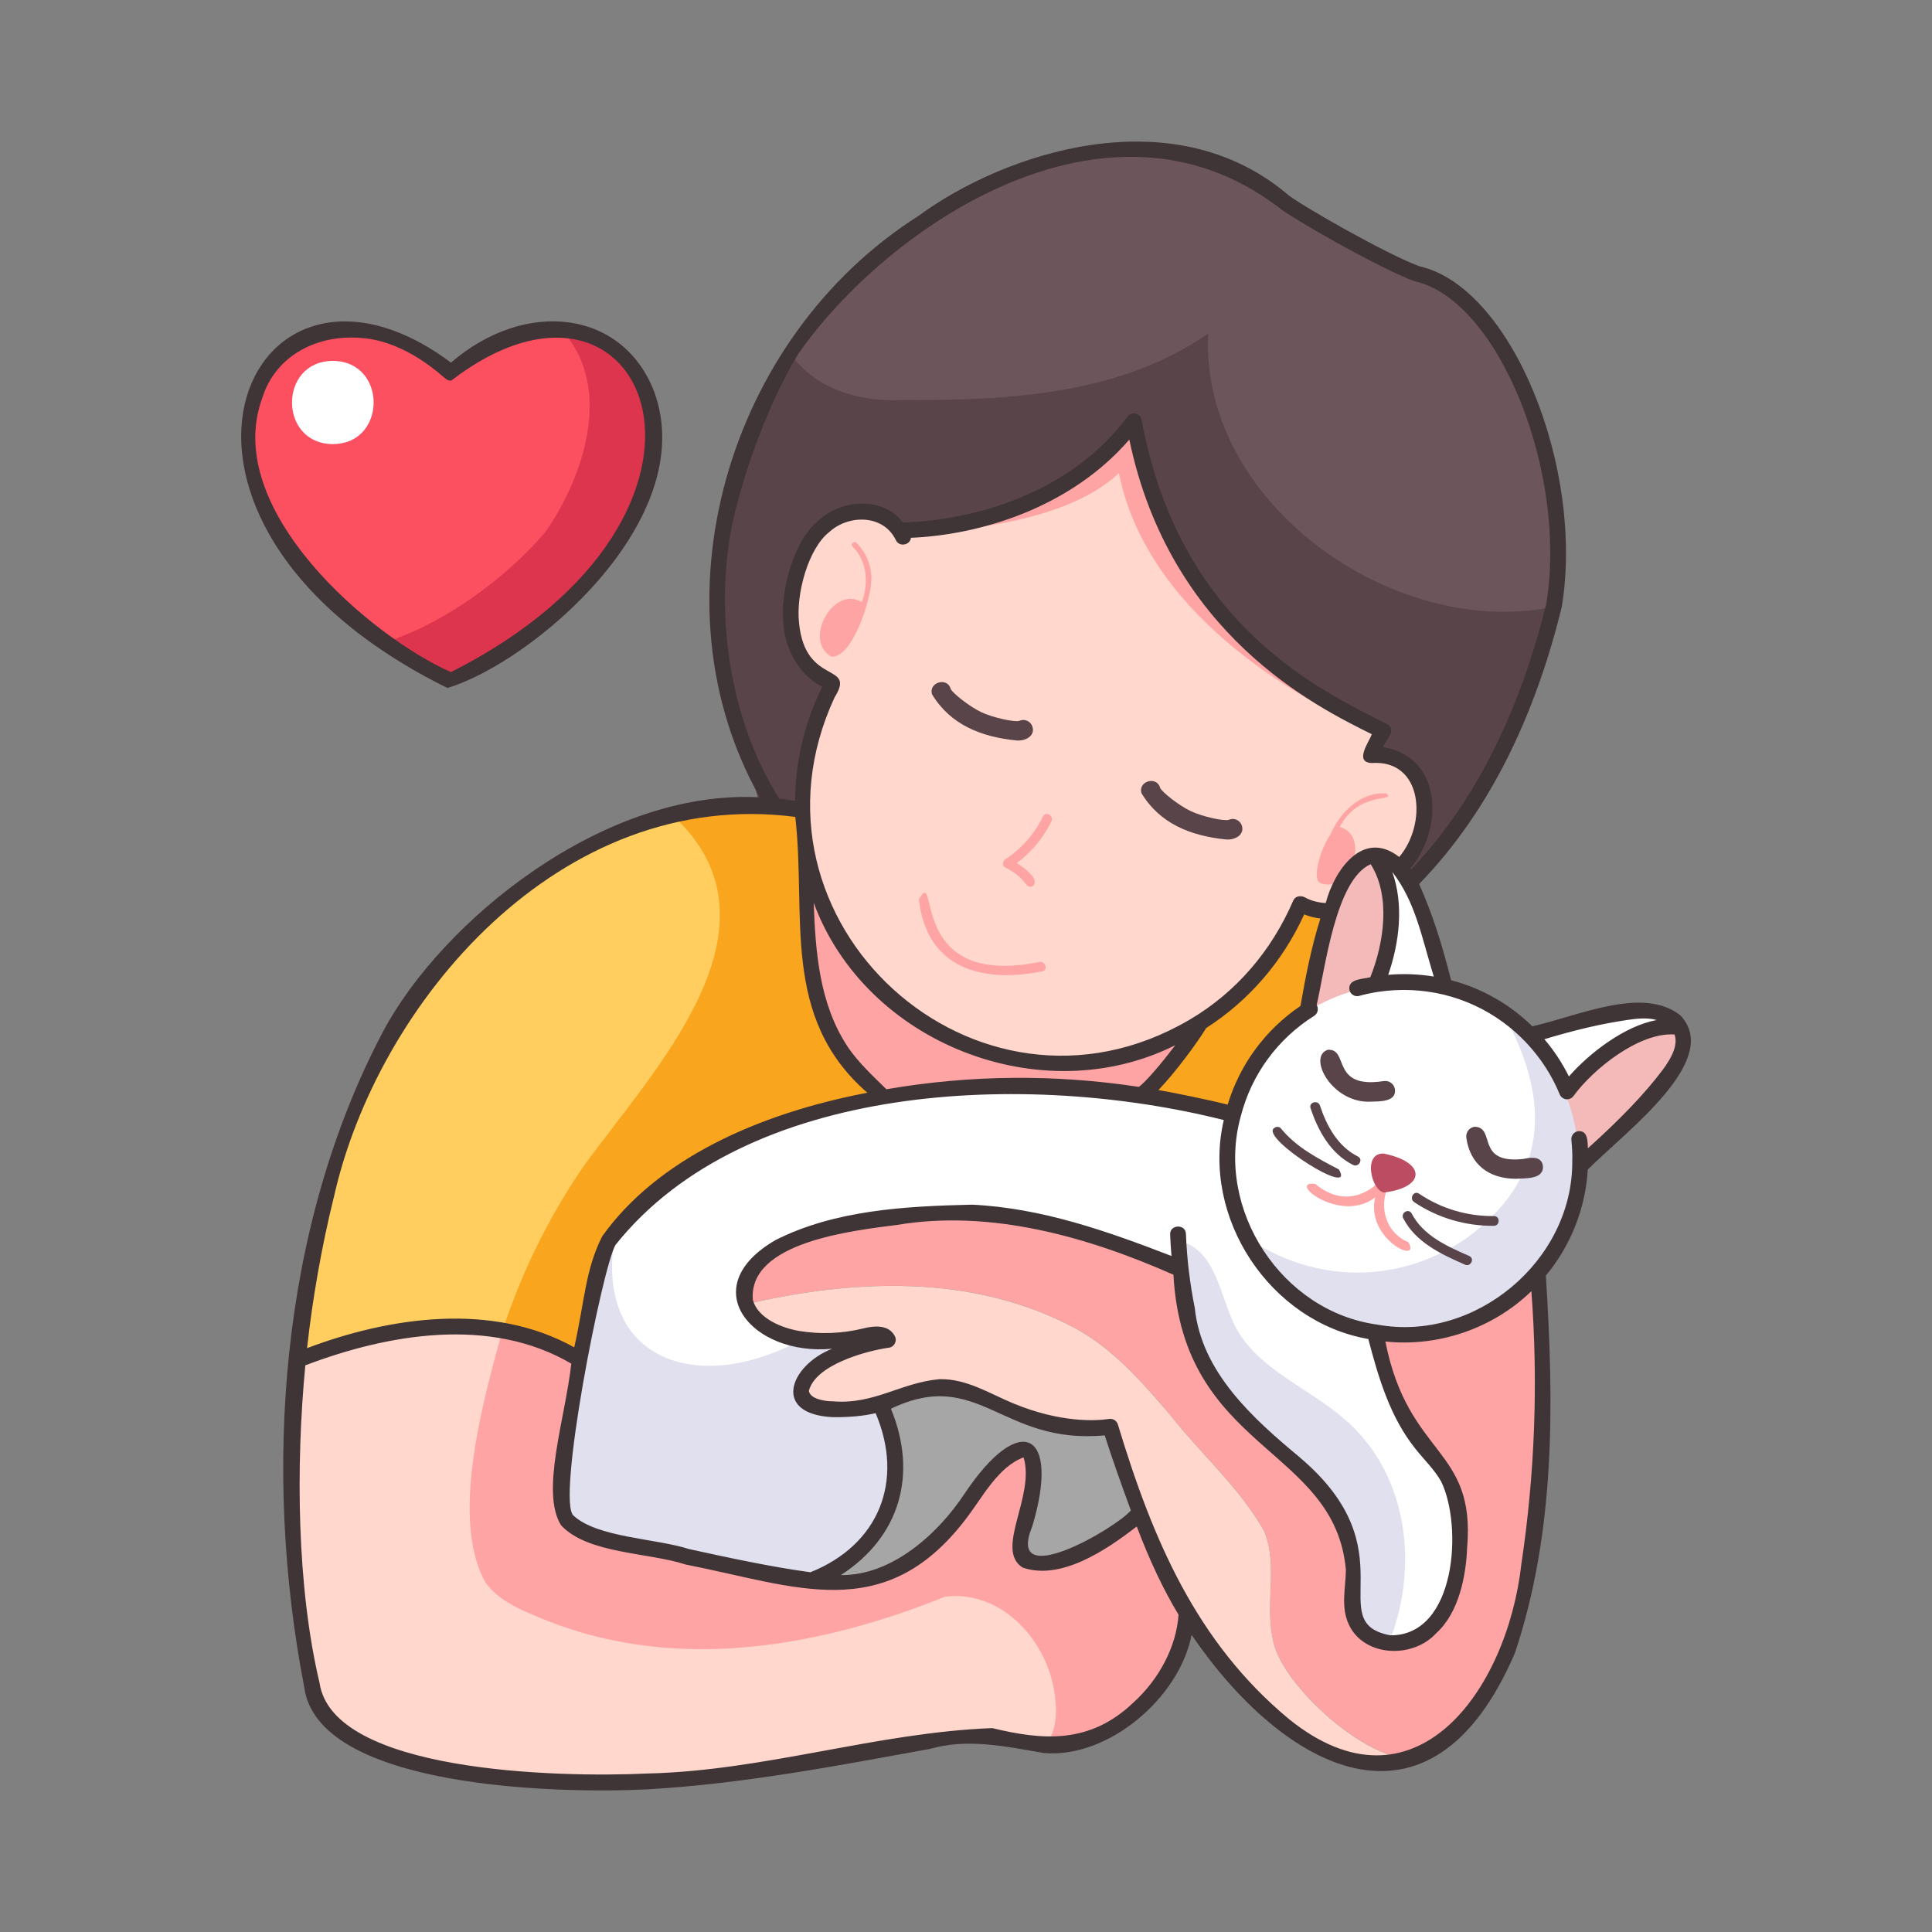 <svg id="Layer_4" height="512" viewBox="0 0 300 300" width="512" xmlns="http://www.w3.org/2000/svg" data-name="Layer 4"><rect x="0" y="0" width="300" height="300" fill="#808080" stroke="none"/><path d="m208.18 140.86 2.35.97c-2.26 5.39-3.31 10.17-4.99 15.73-5.84 3.67-9.95 10.53-11.71 17.39l-5.52.3c-3.47-.91-9.01-1.64-12.55-2.23-1.62-3.24 2.96-12.74 7.66-16.6 6.69-3.95 11.29-8.87 14.84-16.39 0 0 8.56.82 9.93.83z" fill="#faa51e"/><path d="m99.8 61.4c-5.79-15.45-24.09-10.17-30.54-3.43-30.11-24.1-52.23 21.89 0 47.96 10.81-4.16 37.89-25.56 30.54-44.53z" fill="#fc5061"/><path d="m241.56 81.99c-3.02-23.15-16.91-25.31-28.69-29.51-5-1.77-16.86-12.85-18.88-14.56-32-26.09-66.8-.09-77.75 29.24-10.16 18.16-.39 50.23 1.87 58.18 2.39.11 5.09.73 7.52.52-.34-7.46 2.74-13.13 5.29-20.49 0 0 2.12-2.94 2.12-2.94-2.58-.97 6.8-16.71 7.41-15.73.14-.3 1.64-.15 1.75-.4 12.42-.27 18.01 9.86 26.45-1.51 5.71 33.41 47.29 35.62 47.21 39.17-.07 3.38 3.34 8.56 1.24 11.23.57.63 1.04 1.37 1.43 2.13 12.57-12.53 24.74-37.22 23.03-55.33z" fill="#594449"/><path d="m225.65 206.53c-3.82 1.19-8.24 1.5-12.27.86.88 6.1 3.32 12.37 7 17.28 1.39 1.76 3.04 3.32 4.15 5.27 3.15 6.68 2.59 17.82-2.67 23.36-3.1 3.39-9.58 3.43-11.68-1.02-1.11-2.42-.34-5.23-.32-7.9-2.02-20.8-25.72-18.74-26.98-47.11-13.25-5.32-29.6-10.63-44.31-7.85-7.64 1.03-24.59 2.79-23.45 13.26 17.23-4.12 36.13-5.03 52.25 3.77 5.71 3.22 10.11 8.29 14.37 13.27 4.74 6.06 10.85 11.32 14.58 18.07 2.13 5.15.12 11.12 1.3 16.57 1 7.14 15.53 20.24 22.93 18.62v.03c10.44-5.39 15.08-18.32 16.62-29.41 2.22-14.82 1.03-45.13 1.03-45.13-3.3 3.74-7.63 6.57-12.54 8.05" fill="#ffa4a4"/><path d="m169.81 222.04c-4.58.17-9.19-.67-13.41-2.47-3.6-1.53-7.12-3.78-11.03-3.68-5.59.58-10.71 4.06-16.57 3.45-2.06 0-4.67-.62-5-2.67.38-5.03 9.26-7.48 13.51-8.14-.56-1.14-2.21-.91-3.44-.6-6.08 1.43-16.15 1.53-18.75-5.24 17.23-4.12 36.13-5.03 52.25 3.78 5.71 3.22 10.11 8.29 14.37 13.27 4.74 6.06 10.85 11.32 14.58 18.07 2.13 5.15.12 11.12 1.3 16.57.99 7.15 15.56 20.25 22.93 18.62v.03c-15.76 6.09-28.27-9.9-36.29-21.31-5.61-8.89-8.83-19.23-11.92-29.24l-2.53-.42z" fill="#ffd7cd"/><path d="m178.11 170.66c-13.83-2.34-28.07-2.25-41.87.25l-.11-.63c-10.29-8.29-13-22.98-10.9-35.52.95 3.86 6.39 4.69 8.41 8.11 1.36 2.32 4.5 3.23 6.32 5.24 3.78 4.69 5.84 7.72 11.4 10.65 5.47 2.37 9.65 1.19 15.27 1.04 6.96-.15 12.26 3.52 18.22 0l-6.73 10.86z" fill="#ffa4a4"/><path d="m176.8 236.03-1.54.55c-4.13 3.76-10.61 7.76-16.31 6.34-3.12-1.77 2.28-10.19.8-15.79 0-1.17-.92-1.98-2.01-1.36-4.26 1.79-6.52 6.33-9.33 10-5.24 6.79-13.62 12.19-22.48 10.28-11.04-1.49-21.86-4.28-32.75-6.57-5.2-.63-7.72-4.05-6.65-9.23.48-4.41 1.61-11.69 2.9-18.8-15.78-8.36-28-4.82-43.93-.18-1.58 16.93-1.64 34.33 2.14 50.98 2.37 15.39 39.87 15.58 52.3 15.04 18.03-.41 35.59-6.31 53.5-7.08 13.35 4.74 29.3-3.16 30.21-18.13l.6-.37c-3.07-4.87-5.44-10.2-7.46-15.67z" fill="#ffd7cd"/><path d="m215.52 117.72c-.97-.28-1.99-.33-3.03-.2.3-.65 1.4-2.96 1.68-3.57 0 0-32.85-15-38.55-48.41-8.45 11.36-23.23 16.67-35.65 16.94-.11.25-.24.52-.38.83-2.37-4.5-8.48-4.77-12.14-1.49-6.34 5.93-8.24 20.64 1.29 24.44-10.76 19.85-2.12 46.01 18.38 55.37 20.25 9.84 45.89-.02 54.43-20.94 1.45.9 3.15.92 4.75 1.26 1.36-5.09 5.33-12.44 10.81-6.75 4.55-4.86 5.91-14.94-1.58-17.47z" fill="#ffd7cd"/><path d="m136.13 170.28c-14.73-12.16-10.17-28-12.06-44.4-25.66-4.65-53.1 15.07-64.2 35.13-8.55 15.15-12.68 33.09-14.37 50.25 15.93-4.64 28.16-8.18 43.93.18 1.17-6.48 2.48-12.83 3.55-16.74h.18c.29-1.55 1.63-2.77 2.57-4 .08-.39.85-1.25 1.14-1.28 9.95-10.76 25.04-15.93 39.38-18.51l-.11-.63z" fill="#ffce5f"/><path d="m157.85 114.98c-5.52-.55-10.29-2.46-13.13-7.18-.55-1.88 2.41-2.71 2.91-.81.3.65 2.91 2.73 4.75 3.6 1.86.87 5.15 1.56 5.88 1.35.75-.36 1.63-.03 1.99.72.65 1.53-.95 2.44-2.39 2.32z" fill="#594449"/><path d="m190.37 130.35c-5.52-.56-10.29-2.47-13.13-7.2-.54-1.88 2.41-2.7 2.91-.8.3.65 2.9 2.73 4.75 3.6 1.86.88 5.14 1.57 5.88 1.36.75-.36 1.63-.03 1.99.72.65 1.54-.96 2.45-2.4 2.32z" fill="#594449"/><path d="m135.31 89.83c-.03-2.09-.83-4.01-2.28-5.52-.38-.39-1.04.13-.67.53 2.31 2.26 2.54 5.74 1.47 8.66-4.44-2.72-9.23 6.07-4.7 8.47 3.13.2 6.17-8.66 6.17-12.14z" fill="#ffa4a4"/><path d="m215.23 123.21c-4.05-.26-7.14 2.95-8.66 6.4-1.57 2.26-2.91 7.01-1.53 7.52 4.61 1.75 7.85-7.41 3-8.71 2.84-5.67 9.07-3.87 7.18-5.22z" fill="#ffa4a4"/><path d="m214.17 113.94s-32.85-15-38.55-48.41c-8.45 11.36-23.23 16.67-35.65 16.94-.11.25 23.6.64 33.77-9.01 5.45 27.29 40.41 40.53 40.43 40.47z" fill="#ffa4a4"/><path d="m136.13 170.28 2.13 6.46c-2.57.45-.45.88-2.98 1.52-11.79 2.94-23.19 5.48-31.33 14.32-.29.03-2.2-.39-2.28 0-.56.65-2.99-.69-3.5 0 5.79 1.37 11.56 2.6 5.25 2.54l-2.8 3.5c-1.08 3.91-1.28 6.33-2.45 12.81l-9.17-.08c-3.48-1.93-7.27-3.33-11.16-4.15 2.97-9.27 7.28-18.1 12.79-26.12 10.69-14.77 32.01-36.75 14.47-53.87l-.16-.73c6.32-1.62 12.74-1.3 19.13-.6 1.9 16.45-2.69 32.19 12.06 44.4z" fill="#faa51e"/><path d="m241.56 81.99c.52 4.02.25 8.14-.54 12.27-24.82 5.03-54.79-16.36-53.4-42.48-13.49 9.43-30.99 10.47-47.45 10.33-6.79.35-14.02-1.76-17.82-7.77 14.71-20.66 48.69-43.71 76.42-23.18 22.76 15.2 38.08 10.59 42.79 50.83z" fill="#6d555c"/><path d="m161.96 126.77c-1.32 2.71-3.32 5.01-5.85 6.65-.44.28-.54 1.05 0 1.3 1.26.6 2.39 1.47 3.23 2.6.24.32.65.5 1.03.27 1.4-1.31-2.45-3.59-3.5-4.17v1.3c2.74-1.77 4.97-4.26 6.4-7.19.42-.87-.88-1.64-1.3-.76z" fill="#ffa4a4"/><path d="m142.68 139.65c1.21 10.72 9.77 13.05 19.14 11.18.96-.14.55-1.6-.4-1.46-20.83 4.23-15.47-15.35-18.74-9.73z" fill="#ffa4a4"/><path d="m216.62 142.31c-.01 3.62-1.84 11.74-1.84 11.74-2.63 5.69-7.58 5.62-11.74 3 .84-2.46 2.35-24.03 10.42-23.85 0 0 3.16 6.12 3.16 9.11z" fill="#f4baba"/><path d="m184.25 251.71-.6.37c-.47 10.91-11.13 20.2-21.95 19.56 2.06-1.67 2.5-4.91 2.17-7.66-.69-8.61-7.98-17.15-17.1-16.05-20.23 8.12-43.01 11.99-63.77 2.92-2.86-1.16-5.77-2.6-7.59-5.08-5.56-9.82-.44-28.05 2.43-38.55 8.95-.48 43.95 28.84 52.65 30.45.87-2.3 29.38-18.86 33.36-13.5.39 3.38 4.08 12.92 7.71 9.37l5.24 2.49c2.02 5.48 4.39 10.8 7.46 15.67z" fill="#ffa4a4"/><path d="m176.8 236.03c-.11.16-23.29 15.42-18.17 1.18.75-1.83 3.08-13-.89-11.44-4.26 1.79-6.52 6.33-9.33 10-2.44 3.17-5.49 5.87-8.94 7.88-4.05 2.57-8.86 3.25-13.54 2.4 7.09-4.81 17.16-13.16 11.67-25.87l-2.33-1.46c9.45-3.45 11.93-4.01 21.13.86 5 2.44 10.59 2.18 15.93 2.89 1.4 4.53 2.82 9.1 4.46 13.57z" fill="#a6a6a6"/><path d="m259.88 158.93c-4.5-4.62-20.59 2.28-22.41 2.37-3.66-3.86-8.37-6.56-13.63-7.77-1.02-1.73-3.39-19.75-10.39-20.32 3.35 7.85 2.07 13.12.03 19.93-10.75 1.63-19.7 9.68-22.41 20.27-29.3-7.96-79.9-6.9-97.92 21.31h-.18c-2.29 8.32-5.54 27.22-6.45 35.53-1.04 5.18 1.41 8.59 6.65 9.23 10.9 2.29 21.71 5.09 32.75 6.57 7.09-4.81 17.16-13.16 11.67-25.87l-2.33-1.46c-19.66 3.35-10.73-8.94 2.03-10.19-.56-1.14-2.21-.91-3.44-.6-6.22 1.5-17.49 1.5-18.93-6.28.96-9.9 15.75-11.05 23.63-12.22 14.71-2.77 31.06 2.53 44.31 7.85 1.25 28.37 24.96 26.31 26.98 47.11-.02 2.67-.79 5.49.32 7.9 2.1 4.44 8.58 4.41 11.68 1.02 5.26-5.54 5.81-16.68 2.67-23.36-1.11-1.95-2.76-3.51-4.15-5.27-3.67-4.91-6.12-11.18-7-17.28 20.55 3.72 38.06-18.34 29.68-37.54 5.32-4.65 10.9-8.4 16.82-10.92zm-42.64 91.14c-.43 1.5-1 2.97-1.69 4.38.7-1.41 1.26-2.88 1.69-4.38z" fill="#fff"/><path d="m227.88 192.14c13.86-10.24 11.87-22.86 5.97-34.04 4.07 2.99 7.28 7.04 9.21 11.75.56 1.35 4.7.82 5.04 2.27.46 2-.9 3.62-.9 5.75 0 .17-2.08 2.74-2.09 2.91-.12 6.78-2.71 12.98-6.92 17.7-12.47 14.93-38.32 10.8-45.62-7.1 9.68 7.36 23.52 8.9 35.31.77z" fill="#e0e0ef"/><path d="m212.97 171.06c-6.13.39-10.03-7.02-6.78-8.05 3.36-.2.37 6.14 8.67 4.86.83-.13 1.6.42 1.74 1.24.29 2.01-2.37 1.91-3.63 1.95z" fill="#594449"/><path d="m235.41 183.04c-4.31 0-7.16-2.31-7.72-6.38-.11-.83.46-1.59 1.29-1.7 3.36.08.06 5.83 7.58 5 1.1-.23 2.73-.5 3.01 1 .28 2.22-2.71 1.97-4.16 2.08z" fill="#594449"/><path d="m218.71 192.89c-3.73-1.5-4.87-6.12-2.7-9.38.28-.42.07-.82-.28-1-.33-.2-.79-.2-1.05.23-.76 1.27-2.26 2.28-3.69 2.75-2.44.79-4.84-.02-6.74-1.65-4.6-.59 3.85 6.3 9.29 2.09-1.55 6.43 7.19 10.55 5.17 6.97z" fill="#ffa4a4"/><path d="m214.88 179.13c6.65 1.35 6.49 5.28 0 6.04-1.97-.38-3.29-6.22 0-6.04z" fill="#bc4c61"/><g fill="#594449"><path d="m219.58 186.66c3.65 2.45 8 3.74 12.4 3.68.97-.01.97-1.52 0-1.51-4.15.05-8.2-1.16-11.64-3.48-.81-.54-1.56.76-.76 1.3z"/><path d="m217.9 189.19c1.94 3.72 5.87 5.56 9.53 7.16.85.48 1.62-.83.76-1.3-3.42-1.49-7.17-3.14-8.99-6.62-.45-.86-1.75-.1-1.3.76z"/><path d="m210.87 179.59c-3.12-1.56-4.85-4.72-5.91-7.92-.3-.92-1.76-.52-1.46.4 1.18 3.55 3.13 7.08 6.6 8.82.87.43 1.63-.87.76-1.3z"/><path d="m207.9 181.59c-3.28-1.7-6.65-3.47-9.02-6.39-.26-.32-.8-.27-1.07 0-2.06 1.58 12.86 11.02 10.09 6.39z"/></g><path d="m208.5 220.13c10.41 8.68 11.96 23.75 6.9 35.62-12.53-2.61 2.29-13.62-14.76-27.99-13.36-10.59-17.37-18.04-18.14-35.15 6.35.82 6.92 8.9 9.41 13.55 3.46 6.42 11.03 9.24 16.59 13.97z" fill="#e0e0ef"/><path d="m93.16 194.71c.29-1.56 1.63-2.78 2.57-4.01-4.09 19.28 10.84 25.96 26.92 18.25l.14-.69c3.66.72 7.47.56 11.08-.33 1.23-.3 2.88-.53 3.44.6-12.81 1.27-21.66 13.54-2.03 10.19l2.33 1.46c5.51 12.72-4.63 21.09-11.67 25.87-11.04-1.49-21.86-4.28-32.75-6.57-5.23-.64-7.7-4.05-6.65-9.23.91-8.31 4.16-27.21 6.45-35.54h.18z" fill="#e0e0ef"/><path d="m259.88 158.93c6.34 6.59-14.54 20.78-14.78 21.85.09-3.83-.66-7.58-2.04-10.93 4.37-5.61 9.84-9.46 16.82-10.92z" fill="#f4baba"/><path d="m99.8 61.4c7.34 19.09-19.76 40.27-30.46 44.53-.18.03-4.24-1.92-10.07-5.96l.1-.15c8.93-2.49 19.53-10.22 25.4-17.34 5.92-8.51 10.39-22.23 2.7-30.94v-.07c5.58.75 10.3 3.92 12.33 9.92z" fill="#de354e"/><path d="m51.68 56.04c8.45.04 8.45 12.89 0 12.92-8.45-.04-8.45-12.89 0-12.92z" fill="#fff"/><path d="m260.95 157.68c-5.78-4.59-15.56-.03-23.01 1.69-3.5-3.45-7.9-5.93-12.61-7.16-1.48-5.82-2.94-10.39-4.97-14.94 11.39-11.73 18.16-26.86 22.14-42.96 3.58-21.55-7.72-49.66-22.04-52.95-4.94-1.75-18.66-9.59-20.51-11.16-18.04-15.25-44.16-6.37-57.32 3.32-29.89 18.96-41.64 60.15-24.64 90.29-24.25-1.34-49.34 19.24-58.44 36.24-16.19 30.58-18.73 68.63-12.32 101.87 2.04 15.81 39.53 16.64 53.43 15.92 14.79-.85 29.4-3.67 43.74-6.27 5.96-1.7 11.79-.36 17.71.64 9.97.86 21.02-8.55 22.92-18.35 14.27 20.92 37.07 33.45 50.21 2.81 6.35-18.99 6.04-38.96 4.8-58.59 3.87-4.67 6.16-10.46 6.51-16.48 6.17-6.12 20.86-17.02 14.4-23.91zm-8.4.72c1.46-.22 3.18-.44 4.7-.01-4.96.91-10.41 5.09-13.63 8.76-1.03-2.08-2.31-4.02-3.81-5.78 4.8-1.45 8.88-2.4 12.75-2.97zm-29.9-6.76c-2.31-.38-4.68-.48-7.09-.27 1.75-5.03 2.44-10.94.63-15.98 3.61 4.66 4.53 10.01 6.45 16.26zm-20.79 74.68c-7.41-6.14-15.3-13.3-16.33-23.19-.78-3.93-1.22-7.55-1.38-11.55-.07-1.58-2.56-1.45-2.45.14.04 1.11.12 2.23.21 3.31-9.92-3.83-20.1-7.45-30.97-7.97-10.41.24-21.27.83-30.5 5.49-12.72 7.33-3.7 18.08 8.78 16.88-6.61 2.61-9.44 10.19.15 10.63 2.61.02 4.7-.19 6.6-.62 4.5 10.63.43 20.47-10.13 24.7-6.34-.87-12.69-2.26-18.84-3.6-5.09-1.65-14.18-1.77-17.9-5.16-2.8-1.89 4.37-38.35 6.46-42.05 20.25-25.42 63.99-27.08 94.47-19.41-3.54 15.15 7.15 31.34 22.44 34 1.62 6.18 3.41 12.13 7.27 16.99 1.34 1.7 3 3.28 4.03 5.11 3.39 6.9 2.37 24.03-7.9 23.91-10.67-2.03 3.1-13.1-14.01-27.6zm-63.52-7.57c13.62-6.53 17.15 5.64 33.2 4.13 1.18 3.71 2.59 7.64 4.06 11.66-2.33 2.76-19.55 12.8-15.32 2.51 4.43-14.71-1.86-18.06-10.49-5.13-4.2 6.37-11.4 12.76-19.23 12.66 9.23-5.95 11.97-15.72 7.78-25.83zm-6.71-56.21c-4.42-6.65-5-14.8-5.28-22.36 8.04 21.84 35.4 32.52 56.14 22.12-2.12 2.83-4.62 5.74-5.65 6.47-13.05-1.99-26.22-1.87-39.2.37-2.1-2.07-4.34-4.13-6.01-6.59zm59 8.98c-3.25-.8-7.68-1.71-10.75-2.26 2.61-2.7 6.09-7.43 7.41-9.62 6.68-4.29 11.93-10.4 15.22-17.65.79.31 1.64.53 2.52.64-1.38 4.3-2.34 9.2-3.09 13.57-5.45 3.69-9.41 9.07-11.31 15.33zm12.22-32.06c-.69-.45-1.65-.44-2.04.39-3.32 7.73-8.86 14.27-16.16 18.53-33.08 19.35-71.13-15.4-55.06-50.08 3.44-5.53-4.55-1.68-5.51-11.54-.52-4.51 1.44-11.66 4.73-14.18 2.94-2.68 8.39-2.77 10.33 1.35.53 1.04 2.19.72 2.31-.42 10.8-.45 24.79-4.69 33.91-15.25 6.32 30.28 28.97 41.45 37.66 45.75-.45 1.21-2.79 4.37-.02 4.47 8-.55 8.62 9.5 4.27 14.59-5.74-4.46-10.16 2.29-11.41 7.15-1.09-.05-2.12-.31-3.01-.76zm-89.17-58.01c2-8.94 5.89-19.33 10.3-26.54 13.82-19.72 47.78-42.91 74.39-22.84 2.23 1.88 16.33 9.84 21.27 11.59 13.1 2.9 23.84 29.84 20.45 50.18-3.77 15.28-10.28 29.9-20.98 41.2-.04-.06-.08-.11-.12-.17 5.23-6.27 4.98-17.32-4.2-18.85.33-1.16 2.23-2.61.59-3.58-9.94-5.08-32.22-15.11-38.1-47.23-.14-1.03-1.6-1.39-2.19-.53-8.83 11.88-23.73 16.13-34.9 16.45-3.2-4.2-9.6-3.48-12.96-.42-3.92 3.06-6.17 10.99-5.57 16.34.25 3.86 2.66 7.99 6.02 9.56-.19.41-.3.64-.3.64-2.56 5.42-3.87 11.17-3.93 17.1-.81-.14-1.63-.25-2.45-.34-7.46-11.72-10.19-28.29-7.3-42.58zm-61.87 104.58c6.7-30.25 35.1-63.93 71.68-59.18 1.77 15.31-2.33 31.07 11.19 42.83-17.1 3.27-32.68 10.37-41.18 22.31-2.61 5.19-2.68 9.82-4.33 17.23-12.72-7.11-28.72-4.71-41.49.12.87-7.84 2.25-15.67 4.12-23.3zm124.1 78.42c-6.71 6.35-13.93 5.81-21.82 3.89-18.02.68-35.34 6.63-53.56 7.05-14.25.67-48.88-.26-50.91-14.07-3.53-14.9-3.7-33.63-2.21-49.31 12.73-4.84 28.68-7.68 41.3-.26-.94 8.5-4.82 19.86-1.6 25.08 4.11 4.47 13.58 4.21 19.36 6.11 17.01 3.32 30.79 9.51 43.43-6.97 2.7-3.49 5.01-8.15 9.04-9.67 1.84 6.02-4.55 14.31-.15 17.11 5.94 2.07 13.06-2.76 17.72-6.38 2.04 5.38 4.14 9.8 6.49 13.7-.32 4.88-2.95 9.99-7.1 13.73zm60.33-21.61c-2.21 19.75-16.66 39.8-36.1 24.09-14.4-11.95-21.17-27.92-26.56-45.75-.2-.64-.85-.97-1.49-.83-1.98.28-7.39.6-14.72-2.42-3.72-1.54-7.28-3.87-11.5-3.77-5.97.53-10.16 3.96-16.49 3.44-1.31 0-3.58-.36-3.78-1.62 1.01-4.01 8.68-6.17 12.41-6.71.82-.07 1.34-1.04.95-1.76-.71-1.44-2.34-1.86-4.83-1.25-3.27.82-6.75.96-10.04.41-2.78-.48-6.38-1.97-7.18-4.78-.83-9.07 15.7-10.81 22.35-11.68 14.59-2.45 29.66 1.85 42.95 7.73 1.5 27.4 25.1 26.67 26.78 45.86-.04 2.79-.82 5.68.43 8.4 2.29 5.07 9.9 5.46 13.61 1.39 3.53-3.19 4.61-8.93 4.78-13.19 1.38-15.74-9.12-14.07-12.69-32.09 8.24.88 16.75-2.05 22.67-7.82 1.07 14.1.55 28.33-1.55 42.34zm21.8-76.53c-2.62 3.48-6.47 7.51-11.47 11.99-.05-1.05 0-2.77-1.48-2.65-.67.07-1.16.68-1.09 1.35.11 1.12.18 2.21.14 3.35.08 15.4-15.08 28.11-30.23 25.34-14.89-2-25.28-17.91-21.24-32.37 1.66-6.47 5.71-12 11.39-15.58.57-.36.74-1.11.39-1.68 1.33-5.73 2.95-19.5 8.39-21.87 3.14 4.98 2.07 12.24-.06 17.55-1.2.32-3.58.24-3.23 2.04.18.65.86 1.04 1.51.86.97-.27 1.97-.48 2.95-.63 6.92-1.02 13.81.63 19.41 4.74 3.85 2.82 6.96 6.75 8.77 11.19.14.34.43.59.78.71.49.16 1.05-.05 1.36-.46 3.02-4.15 10.16-9.92 15.69-9.56.5 1.42-.12 3.23-1.98 5.69z" fill="#3f3436"/><path d="m69.48 106.82c13.06-3.88 39.3-26.03 32.13-45.92-4.84-12.76-19.99-14.6-31.58-4.59-31.83-23.77-53.46 24.42-.55 50.52zm-28.71-45.14c2.05-6.44 8.48-9.87 15.57-9.18 2.82.23 7.28 1.47 12.57 6.07.37.33.66.55 1.16.53 30.43-23.44 48.83 20.57-.04 45.26-12.36-5.42-35.8-25.31-29.26-42.68z" fill="#3f3436"/></svg>